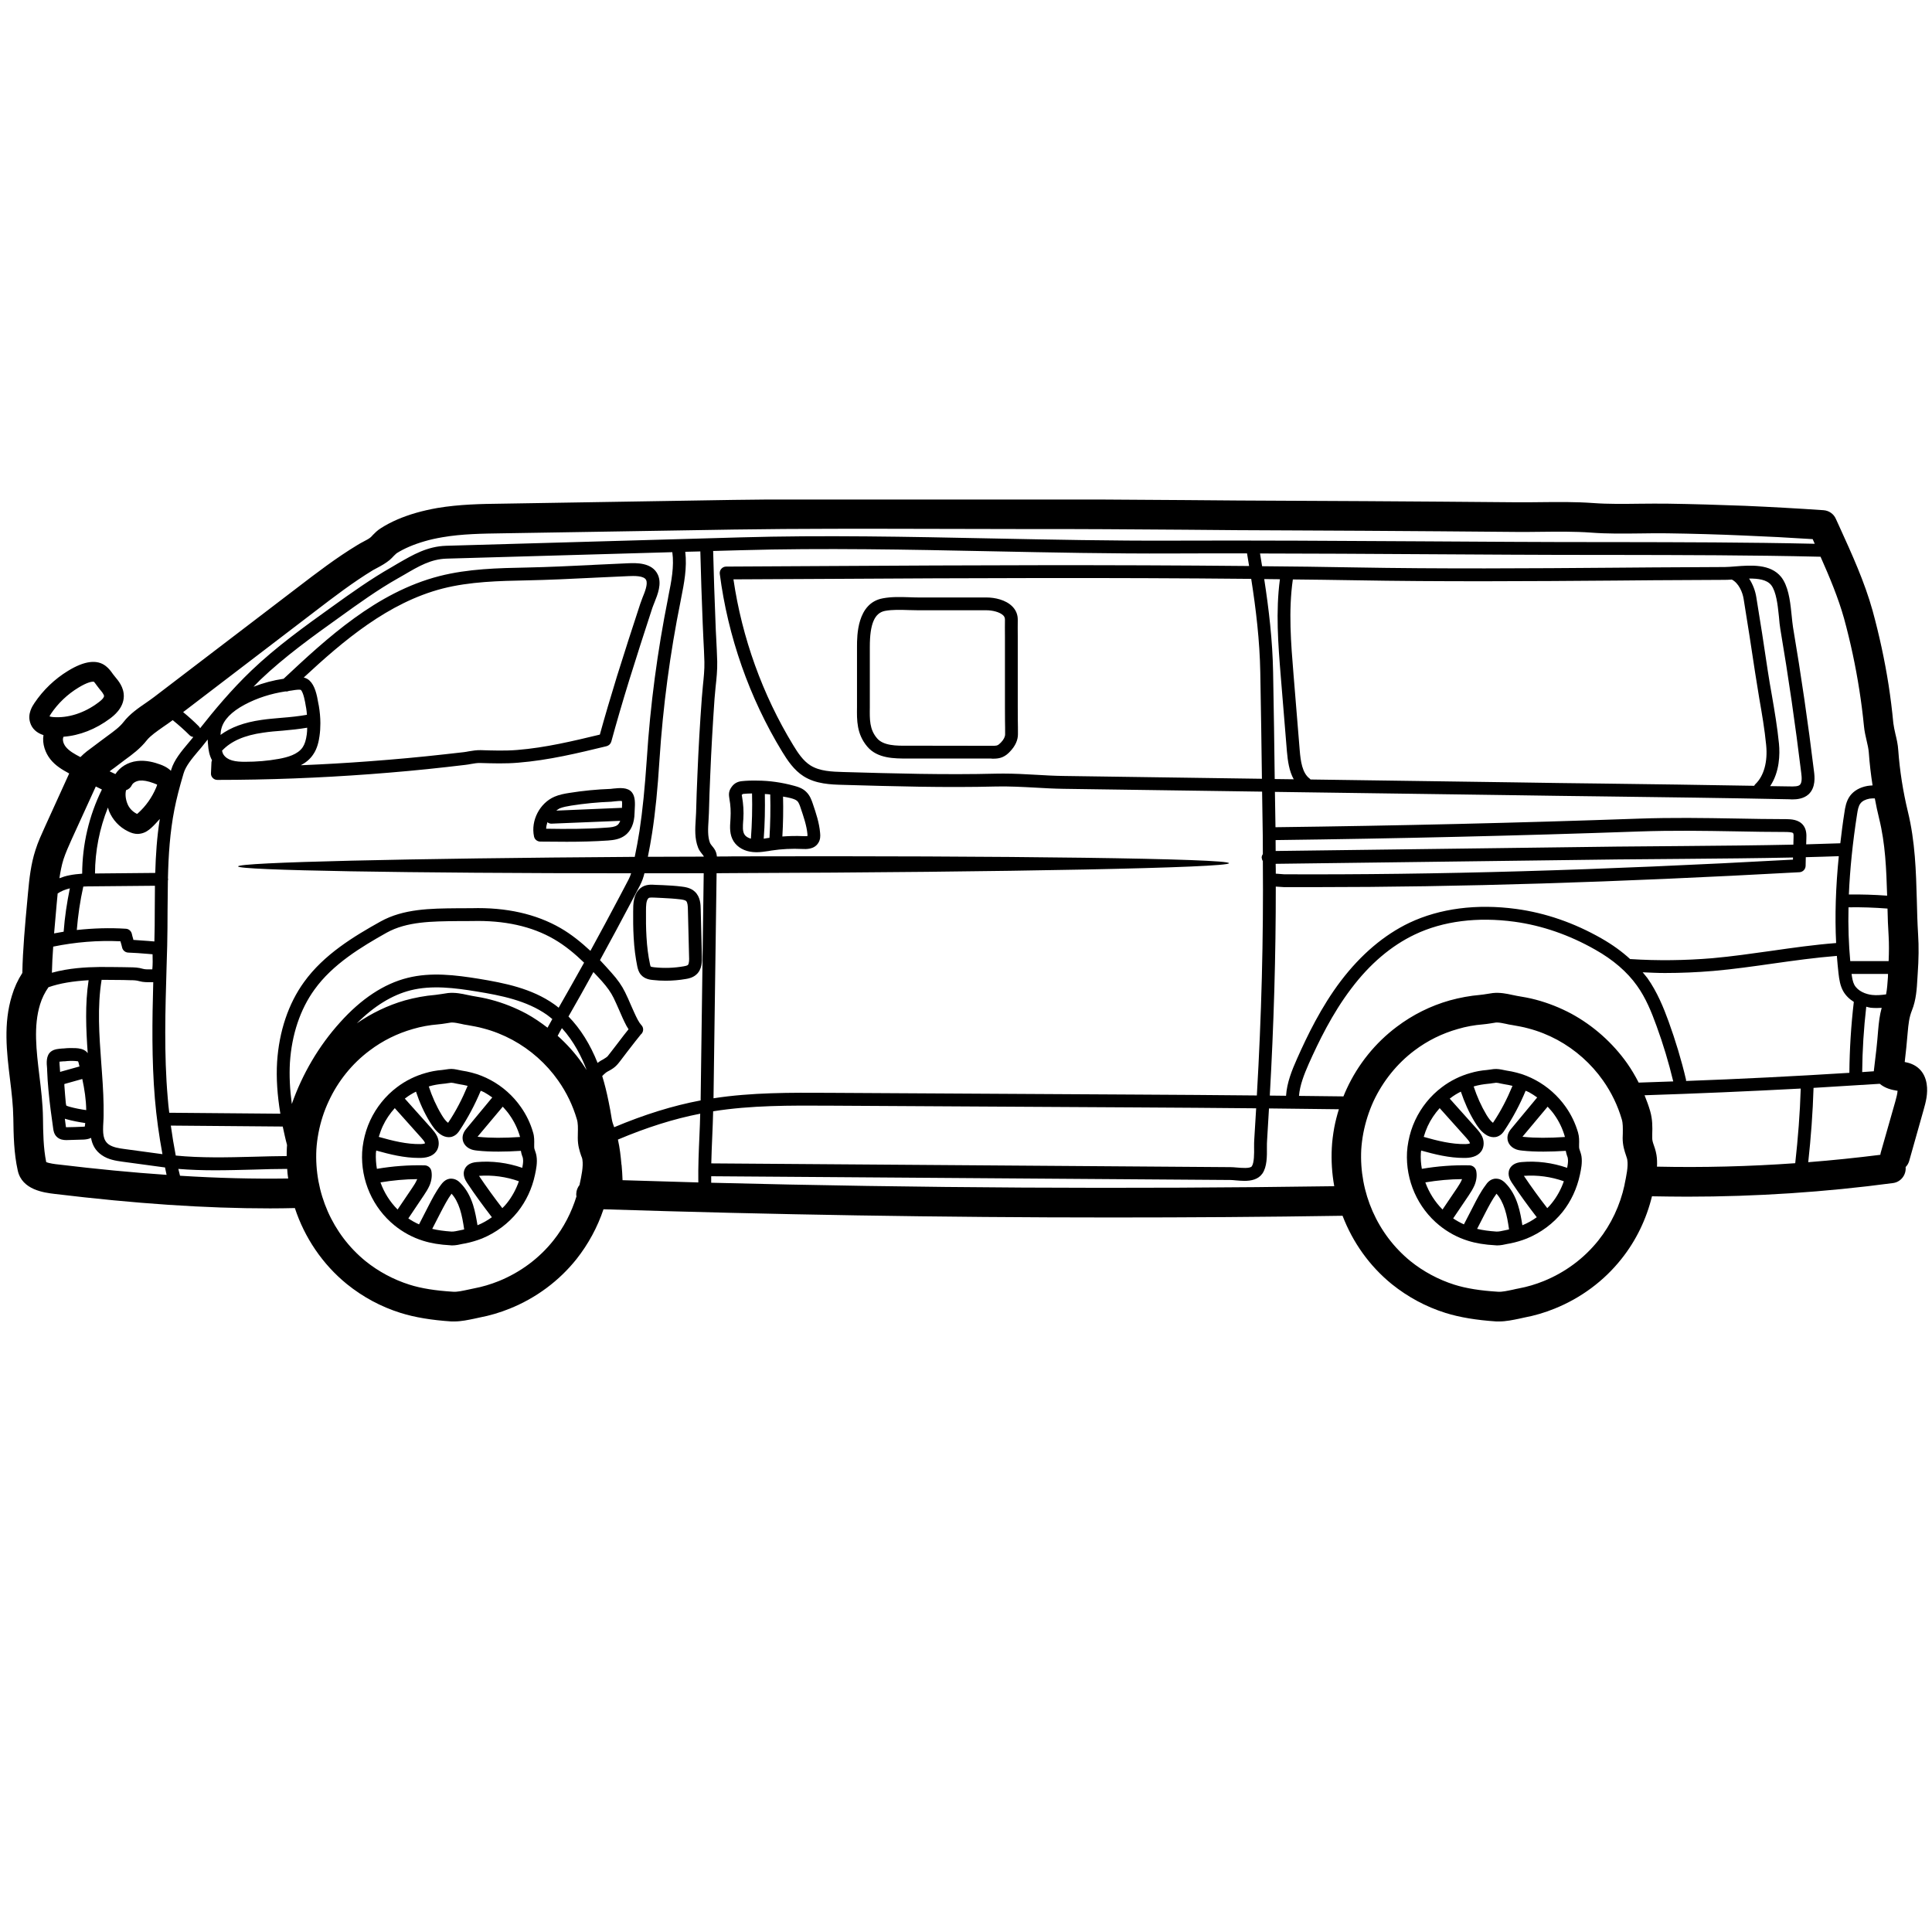<svg xmlns="http://www.w3.org/2000/svg" xmlns:xlink="http://www.w3.org/1999/xlink" width="500" zoomAndPan="magnify" viewBox="0 0 375 375" height="500" preserveAspectRatio="xMidYMid meet" version="1.0"><defs><clipPath id="af8200a70a"><path d="M 1 96.961 L 375 96.961 L 375 256.711 L 1 256.711 Z M 1 96.961 " clip-rule="nonzero"/></clipPath></defs><g clip-path="url(#af8200a70a)"><path fill="#000000" d="M 12.355 180.844 C 12.562 178.02 12.988 175.211 13.559 172.426 C 12.648 172.656 11.836 172.973 11.191 173.422 C 11.191 173.52 11.168 173.594 11.168 173.691 L 11.008 175.379 C 10.84 177.18 10.668 179.176 10.5 181.172 C 11.129 181.047 11.738 180.938 12.355 180.844 Z M 15.438 206.996 C 15.391 206.875 15.352 206.738 15.34 206.629 C 15.305 206.473 15.219 206.105 15.148 206.008 C 15.109 206.008 14.988 205.961 14.551 205.938 C 13.922 205.898 13.254 205.914 12.621 205.996 L 12.223 206.008 C 12.066 206.035 11.762 206.047 11.543 206.07 C 11.531 206.398 11.59 206.91 11.605 207.141 C 11.629 207.371 11.641 207.59 11.641 207.727 C 11.664 207.836 11.664 207.957 11.664 208.066 C 11.797 208.004 11.906 207.992 12.004 207.957 Z M 16.738 215.473 C 16.711 213.453 16.398 211.41 15.973 209.43 L 12.684 210.352 C 12.648 210.363 12.562 210.391 12.488 210.414 C 12.488 210.484 12.488 210.594 12.5 210.766 C 12.586 211.859 12.66 212.98 12.77 214.074 C 12.793 214.207 12.828 214.488 12.867 214.586 C 12.902 214.621 13.035 214.684 13.484 214.816 C 14.539 215.109 15.621 215.316 16.738 215.473 Z M 16.48 218.527 C 16.508 218.332 16.531 218.16 16.543 217.98 C 15.305 217.797 14.043 217.566 12.816 217.215 C 12.758 217.199 12.66 217.176 12.586 217.141 C 12.66 217.676 12.719 218.211 12.793 218.734 C 12.793 218.734 12.793 218.77 12.816 218.793 C 12.852 218.793 12.891 218.793 12.949 218.793 C 13.996 218.77 15.074 218.758 16.141 218.695 C 16.277 218.695 16.371 218.672 16.445 218.672 C 16.445 218.637 16.469 218.574 16.48 218.527 Z M 20.195 135.105 C 20.195 134.789 19.66 134.133 19.395 133.84 C 19.199 133.609 19.02 133.34 18.824 133.098 C 18.605 132.805 18.363 132.441 18.191 132.309 C 18.168 132.309 18.156 132.309 18.098 132.309 C 17.805 132.309 16.969 132.402 15.207 133.477 C 13.086 134.766 11.238 136.527 9.867 138.582 C 9.734 138.789 9.648 138.949 9.602 139.047 C 9.746 139.094 9.977 139.156 10.281 139.18 C 13.18 139.422 16.371 138.414 19.09 136.359 C 20.148 135.59 20.195 135.191 20.195 135.105 Z M 19.781 153.242 C 19.383 153.047 18.98 152.852 18.594 152.656 L 13.922 162.887 C 13.328 164.215 12.758 165.48 12.332 166.77 C 11.957 167.949 11.727 169.199 11.531 170.465 C 12.125 170.234 12.758 170.027 13.461 169.895 C 14.285 169.723 15.137 169.641 15.949 169.578 C 15.973 163.922 17.27 158.324 19.781 153.242 Z M 29.562 188.152 C 29.66 187.191 29.637 186.195 29.613 185.223 L 28.582 185.137 C 27.344 185.039 26.094 184.93 24.855 184.895 C 24.297 184.855 23.836 184.469 23.703 183.918 C 23.629 183.566 23.531 183.238 23.438 182.922 C 23.41 182.836 23.398 182.789 23.375 182.703 C 18.992 182.496 14.613 182.859 10.328 183.738 C 10.195 185.5 10.109 187.227 10.074 188.809 C 13.387 187.898 16.664 187.727 19.332 187.691 C 20.875 187.68 22.418 187.715 23.945 187.727 L 25.195 187.75 C 26.094 187.762 26.883 187.789 27.719 188.043 C 28.18 188.176 28.715 188.152 29.273 188.152 Z M 30.039 176.645 C 30.039 175.062 30.062 173.496 30.074 171.926 L 18.168 172.035 C 17.5 172.035 16.836 172.035 16.168 172.082 C 15.547 174.855 15.137 177.68 14.906 180.512 C 18.059 180.172 21.25 180.062 24.457 180.27 C 24.988 180.309 25.438 180.684 25.582 181.23 C 25.656 181.598 25.754 181.914 25.852 182.242 C 25.852 182.301 25.863 182.375 25.887 182.434 C 26.848 182.496 27.816 182.57 28.777 182.641 L 29.965 182.738 C 30.027 180.707 30.039 178.676 30.039 176.645 Z M 30.133 169.434 C 30.23 165.953 30.461 162.449 31.02 158.957 C 30.473 159.566 29.941 160.164 29.348 160.699 C 28.848 161.148 28.219 161.621 27.355 161.793 C 27.148 161.828 26.941 161.867 26.723 161.867 C 26.117 161.867 25.5 161.695 24.855 161.367 C 23.18 160.562 21.848 159.129 21.152 157.402 C 21.082 157.195 21.008 156.977 20.949 156.746 C 19.32 160.797 18.461 165.148 18.438 169.543 Z M 30.305 152.875 C 30.438 152.547 30.5 152.379 30.5 152.293 C 30.461 152.293 30.23 152.16 29.809 152.012 C 28.668 151.586 27.793 151.441 27.078 151.516 C 26.398 151.613 25.812 151.953 25.598 152.379 C 25.367 152.875 24.953 153.219 24.469 153.375 C 24.273 154.117 24.371 155.102 24.723 155.977 C 25.039 156.828 25.719 157.535 26.52 157.938 C 26.555 157.961 26.59 157.973 26.629 157.973 C 26.664 157.938 26.723 157.898 26.785 157.84 C 28.312 156.477 29.516 154.75 30.305 152.875 Z M 24.102 223.016 L 31.531 224.023 C 30.875 220.461 30.363 216.848 30.062 213.246 C 29.43 205.707 29.539 198.09 29.746 190.645 C 29.734 190.645 29.711 190.645 29.699 190.645 L 29.297 190.645 C 28.617 190.645 27.84 190.672 27.027 190.441 C 26.492 190.281 25.961 190.258 25.293 190.258 L 23.91 190.219 C 22.512 190.207 21.117 190.184 19.723 190.184 C 18.859 195.465 19.262 200.926 19.648 206.242 L 19.781 208.066 C 20.012 211.191 20.148 213.844 20.109 216.52 C 20.109 216.934 20.086 217.348 20.062 217.773 C 19.93 219.938 19.953 221.324 21.152 222.164 C 21.941 222.699 23.098 222.883 24.102 223.016 Z M 32.332 228.039 C 32.234 227.551 32.125 227.078 32.027 226.59 C 31.992 226.59 31.969 226.59 31.93 226.59 L 23.762 225.484 C 22.539 225.312 21.008 225.094 19.734 224.195 C 18.438 223.297 17.891 222.113 17.672 220.863 C 17.137 221.129 16.566 221.168 16.262 221.191 C 15.172 221.238 14.078 221.262 12.961 221.289 C 12.926 221.289 12.891 221.289 12.828 221.289 C 12.367 221.289 11.59 221.227 10.996 220.633 C 10.477 220.121 10.379 219.438 10.328 219.074 C 9.977 216.641 9.637 214.125 9.406 211.594 C 9.285 210.328 9.199 209.062 9.152 207.797 C 9.152 207.688 9.152 207.543 9.141 207.395 C 9.043 206.375 8.887 204.844 9.941 204.074 C 10.57 203.613 11.398 203.578 12.066 203.516 L 12.367 203.504 C 13.133 203.418 13.91 203.406 14.676 203.441 C 15.352 203.48 16.168 203.578 16.797 204.148 C 16.883 204.246 16.941 204.332 17.027 204.418 C 16.699 199.758 16.48 194.988 17.199 190.258 C 14.117 190.441 11.605 190.852 9.406 191.621 C 8.691 192.641 8.145 193.75 7.781 194.941 C 6.48 199.16 7.051 203.867 7.648 208.832 C 7.977 211.496 8.301 214.219 8.34 216.945 C 8.375 219.84 8.41 222.82 8.969 225.559 C 9.539 225.812 10.789 225.973 11.301 226.02 C 18.789 226.922 25.73 227.59 32.332 228.039 Z M 36.543 144.238 C 36.895 143.84 37.211 143.438 37.523 143.047 C 37.258 143.012 37.004 142.914 36.809 142.719 C 35.777 141.684 34.672 140.711 33.52 139.777 L 33.41 139.859 C 32.863 140.273 32.27 140.676 31.664 141.09 C 30.461 141.941 29.199 142.805 28.508 143.668 C 27.258 145.273 25.656 146.465 24.223 147.5 C 23.801 147.805 23.398 148.121 23 148.426 C 22.5 148.824 22.016 149.168 21.555 149.496 C 21.469 149.566 21.387 149.629 21.277 149.715 C 21.652 149.883 22.016 150.078 22.402 150.25 C 23.266 148.887 24.832 147.926 26.617 147.719 C 28.375 147.5 30.039 148 31.129 148.398 C 31.508 148.535 32.43 148.887 33.18 149.617 C 33.191 149.531 33.219 149.484 33.23 149.398 C 33.812 147.465 35.27 145.762 36.543 144.238 Z M 55.715 222.262 C 55.715 222.25 55.703 222.25 55.703 222.199 C 55.375 220.996 55.133 219.805 54.879 218.66 L 33.156 218.477 C 33.422 220.438 33.75 222.383 34.113 224.293 C 38.98 224.777 44.164 224.656 49.211 224.523 C 51.395 224.449 53.543 224.414 55.645 224.391 C 55.645 223.855 55.645 223.32 55.68 222.785 C 55.68 222.625 55.715 222.43 55.715 222.262 Z M 34.941 228.211 C 42.309 228.672 49.234 228.844 55.934 228.746 C 55.84 228.137 55.777 227.504 55.742 226.883 C 53.617 226.883 51.469 226.945 49.273 227.016 C 46.785 227.078 44.262 227.152 41.738 227.152 C 39.344 227.152 36.941 227.078 34.613 226.883 C 34.723 227.332 34.844 227.773 34.941 228.211 Z M 59.574 138.742 C 59.527 138.293 59.516 137.867 59.43 137.453 L 59.355 137.062 C 59.223 136.199 58.895 134.398 58.387 133.898 C 58.324 133.887 58.191 133.863 58.059 133.863 C 57.621 133.863 56.906 133.973 56.578 134.035 C 56.395 134.059 56.238 134.094 56.07 134.105 C 55.863 134.203 55.633 134.242 55.402 134.203 C 52.598 134.629 49.93 135.469 47.441 136.797 C 44.93 138.156 43.41 139.715 42.973 141.418 C 42.863 141.809 42.828 142.219 42.805 142.645 C 44.793 141.176 47.391 140.215 50.73 139.738 C 52.027 139.543 53.352 139.445 54.672 139.324 C 56.371 139.191 57.984 139.023 59.574 138.742 Z M 59.551 142.512 C 59.613 142.098 59.613 141.672 59.625 141.246 C 58.035 141.516 56.434 141.684 54.867 141.82 C 53.594 141.918 52.332 142.016 51.094 142.207 C 47.414 142.719 44.82 143.875 43.109 145.699 C 43.109 145.699 43.109 145.699 43.094 145.711 C 43.168 145.992 43.242 146.27 43.398 146.492 C 43.727 146.988 44.297 147.391 45.039 147.598 C 45.824 147.828 46.723 147.863 47.574 147.863 C 49.734 147.863 51.965 147.695 54.141 147.293 C 55.777 146.988 57.793 146.465 58.75 145.043 C 59.152 144.445 59.395 143.668 59.551 142.512 Z M 106.273 199.477 C 106.578 198.918 106.879 198.359 107.207 197.801 C 106.855 197.52 106.516 197.227 106.141 196.961 C 102.195 194.199 97.258 193.215 92.512 192.445 C 88.301 191.754 83.836 191.18 79.707 192.215 C 76.129 193.117 72.621 195.27 69.262 198.625 C 72.125 196.656 75.242 195.137 78.594 194.176 C 80.523 193.641 82.512 193.273 84.527 193.105 C 84.902 193.066 85.293 193.008 85.68 192.945 C 86.094 192.871 86.516 192.812 86.941 192.75 C 88.336 192.605 89.625 192.871 90.668 193.105 C 90.996 193.176 91.324 193.238 91.625 193.297 C 92.777 193.492 94.016 193.699 95.277 194.039 C 97.695 194.672 100.012 195.598 102.195 196.766 C 103.629 197.555 104.965 198.469 106.273 199.477 Z M 108.434 195.598 C 110.098 192.68 111.746 189.781 113.371 186.852 C 111.59 185.125 109.672 183.531 107.547 182.301 C 103.227 179.785 97.863 178.605 91.59 178.773 C 90.629 178.785 89.672 178.785 88.703 178.785 C 83.906 178.836 78.98 178.848 75.047 181.035 C 70.133 183.797 64.586 187.133 61.043 192.07 C 58.266 195.902 56.625 200.816 56.273 206.266 C 56.129 208.797 56.262 211.461 56.641 214.281 C 58.691 208.453 61.871 203.016 66.02 198.43 C 70.133 193.844 74.539 190.949 79.09 189.809 C 83.688 188.652 88.434 189.258 92.914 189.977 C 97.926 190.805 103.203 191.84 107.57 194.93 C 107.875 195.137 108.141 195.367 108.434 195.598 Z M 112.523 229.805 C 112.852 228.281 113.25 226.41 113.047 225.121 C 113.047 225.121 113.047 225.121 113.047 225.094 C 113.02 224.984 113.008 224.875 112.973 224.754 L 112.789 224.281 C 112.488 223.379 112.148 222.336 112.148 220.898 L 112.16 220 C 112.184 218.941 112.207 218.027 111.977 217.273 C 111.188 214.574 109.965 212.031 108.336 209.73 C 106.043 206.461 102.961 203.734 99.453 201.836 C 97.668 200.875 95.777 200.121 93.824 199.613 C 92.789 199.32 91.723 199.148 90.727 198.965 C 90.305 198.918 89.891 198.82 89.465 198.723 C 88.836 198.59 88.238 198.469 87.777 198.469 C 87.707 198.469 87.621 198.469 87.574 198.469 C 87.246 198.516 86.918 198.566 86.59 198.625 C 86.078 198.711 85.547 198.785 85 198.832 C 83.363 198.965 81.734 199.258 80.156 199.723 C 77.125 200.586 74.285 201.984 71.746 203.906 C 68.352 206.434 65.594 209.855 63.801 213.746 C 62.875 215.715 62.211 217.809 61.809 219.938 C 61.602 221.031 61.469 222.113 61.41 223.09 C 60.973 231.469 64.539 239.57 70.957 244.789 C 73.445 246.797 76.395 248.379 79.477 249.352 C 81.773 250.082 84.562 250.52 87.973 250.727 C 88.738 250.785 89.805 250.543 90.836 250.324 C 91.227 250.227 91.613 250.152 91.977 250.082 C 93.617 249.777 95.242 249.289 96.82 248.656 C 100.984 246.965 104.648 244.254 107.414 240.773 C 109.441 238.246 110.934 235.312 111.891 232.223 C 111.855 232.043 111.832 231.859 111.855 231.676 C 111.879 231.031 112.125 230.461 112.488 229.996 Z M 113.02 206.41 C 113.312 206.836 113.578 207.273 113.871 207.699 C 112.926 205.207 111.418 202.152 109.066 199.562 C 108.809 199.988 108.578 200.426 108.336 200.875 L 108.238 201.047 C 110.023 202.641 111.648 204.441 113.02 206.41 Z M 122 199.781 C 121.867 199.586 121.734 199.355 121.602 199.125 C 121.066 198.113 120.605 197.059 120.168 196.035 C 119.816 195.258 119.488 194.465 119.113 193.711 C 118.578 192.617 117.863 191.621 116.832 190.453 C 116.297 189.855 115.738 189.258 115.18 188.676 C 113.605 191.57 111.977 194.43 110.34 197.301 C 112.656 199.66 114.574 202.738 115.996 206.324 C 116.055 206.277 116.105 206.23 116.176 206.168 C 116.457 205.973 116.758 205.777 117.062 205.633 C 117.402 205.414 117.719 205.242 117.926 205.035 C 118.094 204.844 119.027 203.613 119.781 202.641 C 120.812 201.277 121.504 200.379 122 199.781 Z M 124.695 116.043 C 125.156 114.926 125.777 113.391 125.422 112.602 C 125.023 111.699 122.996 111.785 122.012 111.824 C 119.84 111.918 117.633 112.016 115.461 112.125 L 114.938 112.152 C 110.824 112.359 106.539 112.562 102.328 112.648 C 96.867 112.758 91.227 112.879 85.887 114.242 C 75.34 116.969 66.652 124.363 58.957 131.504 C 59.383 131.613 59.758 131.797 60.086 132.102 C 61.117 133.074 61.504 134.801 61.809 136.625 L 61.883 136.988 C 62.074 138.121 62.184 139.254 62.184 140.383 C 62.184 141.211 62.137 142.039 62.016 142.867 C 61.883 143.812 61.613 145.262 60.789 146.441 C 60.16 147.391 59.32 148.035 58.387 148.535 C 62.828 148.352 67.258 148.098 71.664 147.766 C 76.566 147.402 81.504 146.953 86.359 146.406 C 87.586 146.27 88.809 146.125 90.035 145.992 C 90.34 145.957 90.668 145.895 90.996 145.832 C 91.746 145.699 92.512 145.59 93.289 145.602 C 95.738 145.676 98.035 145.762 100.414 145.566 C 105.848 145.129 111.227 143.84 116.43 142.586 C 117.402 139.059 118.496 135.359 119.758 131.25 C 121.211 126.578 122.73 121.906 124.258 117.246 C 124.379 116.883 124.527 116.48 124.695 116.043 Z M 129.73 115.727 C 130.301 112.895 130.887 109.961 130.496 107.176 L 86.688 108.43 C 83.652 108.516 81.273 109.902 78.52 111.52 L 77.223 112.262 C 73.289 114.484 69.562 117.176 65.961 119.766 C 60.703 123.523 55.266 127.43 50.512 131.965 C 50.074 132.391 49.66 132.844 49.211 133.293 C 51.094 132.562 53.047 132.039 55.051 131.746 C 63.508 123.828 73.082 114.961 85.266 111.824 C 90.887 110.387 96.688 110.266 102.27 110.156 C 106.457 110.07 110.703 109.863 114.816 109.668 L 115.328 109.633 C 117.523 109.535 119.719 109.426 121.93 109.328 C 123.434 109.27 126.613 109.133 127.707 111.59 C 128.469 113.332 127.668 115.352 127.012 116.98 C 126.855 117.344 126.734 117.711 126.613 118.016 C 125.098 122.66 123.59 127.32 122.137 132.004 C 120.801 136.332 119.66 140.25 118.652 143.949 C 118.52 144.398 118.18 144.715 117.73 144.836 C 112.207 146.176 106.48 147.562 100.605 148.035 C 98.094 148.254 95.629 148.168 93.238 148.098 C 92.656 148.082 92.062 148.168 91.418 148.289 C 91.055 148.352 90.691 148.426 90.328 148.461 C 89.102 148.617 87.875 148.754 86.648 148.887 C 81.746 149.445 76.773 149.895 71.855 150.262 C 62.016 150.992 52.051 151.379 42.184 151.379 C 41.844 151.379 41.52 151.246 41.289 150.992 C 41.043 150.746 40.922 150.418 40.949 150.078 L 41.043 147.961 C 41.059 147.805 41.105 147.672 41.152 147.562 C 40.621 146.602 40.449 145.531 40.379 144.496 C 40.34 144.18 40.316 143.863 40.316 143.535 C 40.086 143.812 39.855 144.129 39.648 144.375 C 39.285 144.848 38.859 145.359 38.434 145.844 C 37.27 147.23 36.043 148.691 35.633 150.117 C 34.82 152.852 34.25 155.078 33.848 157.133 C 32.988 161.512 32.695 166 32.598 170.465 C 32.598 170.527 32.633 170.574 32.633 170.66 C 32.633 170.758 32.598 170.832 32.586 170.902 C 32.551 172.852 32.551 174.762 32.523 176.645 C 32.523 178.969 32.5 181.27 32.453 183.566 L 32.332 187.68 C 32.09 196 31.82 204.609 32.551 213.027 C 32.621 214.016 32.73 215.012 32.852 215.984 L 54.418 216.168 C 53.824 212.59 53.594 209.258 53.785 206.105 C 54.176 200.184 55.973 194.805 59.016 190.609 C 62.863 185.258 68.703 181.742 73.848 178.871 C 78.324 176.379 83.594 176.34 88.676 176.293 C 89.637 176.293 90.594 176.293 91.516 176.281 C 98.266 176.086 104.066 177.41 108.797 180.137 C 110.922 181.363 112.828 182.922 114.598 184.562 C 116.527 181.035 118.445 177.484 120.301 173.957 L 122 170.723 C 122.23 170.297 122.367 169.906 122.5 169.504 C 78.945 169.492 46.215 168.934 46.215 168.168 C 46.215 167.375 79.285 166.609 123.203 166.316 C 123.555 164.652 123.859 162.961 124.125 161.293 C 124.73 157.293 125.156 152.973 125.547 147.293 C 126.211 136.855 127.609 126.383 129.66 116.141 Z M 135.762 220.426 C 135.836 218.977 135.871 217.578 135.91 216.168 C 130.789 217.164 125.52 218.832 119.938 221.191 C 120.301 222.785 120.484 224.449 120.617 225.973 L 120.656 226.191 C 120.75 227.152 120.801 228.113 120.836 229.074 C 125.738 229.23 130.629 229.379 135.543 229.512 C 135.496 226.457 135.629 223.418 135.762 220.426 Z M 135.992 213.59 L 136.59 169.492 C 132.68 169.492 128.859 169.504 125.082 169.504 C 124.891 170.297 124.66 171 124.199 171.891 L 122.5 175.125 C 120.531 178.871 118.496 182.629 116.457 186.363 C 117.219 187.18 117.961 187.98 118.688 188.809 C 119.879 190.137 120.703 191.305 121.336 192.605 C 121.734 193.406 122.098 194.234 122.438 195.039 C 122.898 196.059 123.301 197.031 123.797 197.957 C 124.027 198.383 124.258 198.723 124.5 198.992 C 124.852 199.355 124.926 199.891 124.719 200.352 C 124.648 200.523 124.527 200.684 124.379 200.793 C 124.027 201.191 122.668 202.969 121.746 204.148 C 120.473 205.84 119.938 206.531 119.719 206.738 C 119.258 207.238 118.75 207.531 118.289 207.797 C 118.059 207.906 117.852 208.027 117.633 208.176 C 117.391 208.371 117.137 208.602 116.891 208.855 C 117.367 210.391 117.766 212.02 118.129 213.82 C 118.359 214.914 118.555 216.008 118.727 217.102 C 118.82 217.711 118.992 218.211 119.211 218.793 C 125.059 216.336 130.594 214.609 135.992 213.59 Z M 136.43 133.109 C 136.59 131.566 136.758 129.973 136.723 128.477 C 136.688 126.98 136.602 125.484 136.527 123.988 C 136.469 123 136.43 122.004 136.395 121.031 C 136.199 116.371 136.055 111.688 135.934 107.031 L 133.008 107.102 C 133.383 110.203 132.777 113.258 132.184 116.238 L 132.109 116.641 C 130.059 126.762 128.676 137.137 128.008 147.438 C 127.645 153.203 127.207 157.598 126.578 161.684 C 126.348 163.215 126.055 164.773 125.75 166.305 C 129.309 166.281 132.949 166.27 136.625 166.27 C 136.59 166.148 136.418 165.918 136.262 165.746 C 136.008 165.418 135.691 165.039 135.496 164.52 C 134.805 162.754 134.926 160.82 135.035 159.105 C 135.07 158.656 135.098 158.191 135.109 157.742 C 135.168 155.25 135.266 152.754 135.375 150.262 C 135.57 145.395 135.859 140.41 136.223 135.469 C 136.285 134.691 136.359 133.898 136.43 133.109 Z M 243.453 221.152 C 243.59 219.121 243.688 217.141 243.82 215.121 C 236.027 215.047 228.262 214.988 220.566 214.949 L 160.773 214.609 C 153.41 214.574 145.789 214.523 138.422 215.703 C 138.383 217.297 138.324 218.902 138.25 220.535 C 138.18 222.262 138.094 224.051 138.059 225.812 L 238.879 226.543 C 239.23 226.543 239.633 226.578 240.07 226.617 C 240.969 226.688 242.652 226.848 242.98 226.371 C 243.441 225.691 243.441 223.879 243.418 222.688 C 243.418 222.113 243.418 221.566 243.453 221.152 Z M 244.938 151.16 L 244.801 141.246 C 244.742 137.684 244.68 134.094 244.621 130.508 C 244.512 124.352 243.781 118.223 242.859 112.359 C 215.531 112.09 188.031 112.199 161.262 112.359 C 154.961 112.395 148.664 112.43 142.363 112.453 C 144.016 123.77 148.008 134.863 153.941 144.605 C 154.863 146.125 155.871 147.656 157.293 148.559 C 159.113 149.715 161.539 149.785 163.688 149.848 C 173.434 150.129 183.492 150.418 193.434 150.164 C 193.844 150.152 194.293 150.152 194.73 150.152 C 196.855 150.152 198.977 150.262 201.039 150.383 C 202.848 150.492 204.645 150.59 206.441 150.613 Z M 243.953 212.629 C 244.852 197.227 245.25 182.203 245.117 167.121 C 244.984 166.938 244.91 166.707 244.887 166.453 C 244.887 166.207 244.984 165.977 245.117 165.781 C 245.105 164.676 245.117 163.559 245.105 162.449 L 244.973 153.656 L 206.406 153.109 C 204.574 153.082 202.754 152.984 200.906 152.875 C 198.457 152.742 195.934 152.609 193.48 152.656 C 183.492 152.914 173.383 152.621 163.625 152.34 C 161.273 152.281 158.359 152.184 155.969 150.664 C 154.102 149.484 152.84 147.574 151.82 145.906 C 145.449 135.457 141.273 123.523 139.707 111.371 C 139.672 111.008 139.77 110.668 140.012 110.398 C 140.242 110.133 140.582 109.973 140.934 109.973 C 147.703 109.938 154.465 109.902 161.234 109.863 C 187.875 109.707 215.25 109.598 242.449 109.863 C 242.312 109.035 242.168 108.211 242.047 107.406 C 237.156 107.406 232.254 107.406 227.398 107.43 C 215.883 107.48 203.977 107.238 192.449 107.004 C 176.418 106.676 159.816 106.336 143.82 106.797 L 138.422 106.945 C 138.543 111.602 138.688 116.273 138.883 120.934 C 138.918 121.906 138.953 122.891 139.016 123.863 C 139.09 125.387 139.172 126.883 139.211 128.391 C 139.246 130.07 139.078 131.734 138.895 133.363 C 138.82 134.133 138.75 134.898 138.688 135.652 C 138.348 140.555 138.059 145.504 137.863 150.359 C 137.754 152.852 137.656 155.332 137.598 157.805 C 137.582 158.277 137.535 158.789 137.523 159.262 C 137.426 160.797 137.328 162.363 137.812 163.617 C 137.863 163.75 138.02 163.957 138.191 164.176 C 138.48 164.52 138.848 164.957 139.016 165.539 C 139.09 165.77 139.125 166.016 139.148 166.246 C 140.219 166.246 141.297 166.246 142.379 166.219 C 195.496 166.074 238.551 166.645 238.551 167.547 C 238.551 168.434 195.52 169.297 142.402 169.469 C 141.273 169.469 140.18 169.492 139.09 169.492 L 138.492 213.176 C 145.91 212.031 153.469 212.078 160.801 212.117 L 220.578 212.457 C 228.32 212.492 236.125 212.555 243.953 212.629 Z M 247.422 151.211 L 251.113 151.258 C 250.215 149.652 249.949 147.672 249.789 145.844 L 248.59 131.199 C 248.09 125.059 247.594 118.707 248.43 112.43 C 247.422 112.418 246.402 112.395 245.383 112.395 C 246.281 118.223 247 124.305 247.109 130.469 C 247.168 134.059 247.23 137.648 247.289 141.211 Z M 259.875 215.305 C 255.359 215.242 250.82 215.207 246.309 215.145 C 246.172 217.215 246.078 219.246 245.941 221.324 C 245.906 221.703 245.906 222.164 245.906 222.664 C 245.93 224.449 245.93 226.48 245.031 227.785 C 244.219 228.938 242.859 229.207 241.539 229.207 C 240.953 229.207 240.371 229.145 239.863 229.109 C 239.5 229.074 239.148 229.035 238.867 229.035 L 138.043 228.309 C 138.043 228.734 138.043 229.145 138.043 229.57 C 178.285 230.594 218.844 230.824 258.977 230.242 C 258.539 227.809 258.371 225.312 258.504 222.785 C 258.562 221.555 258.734 220.23 258.977 218.867 C 259.207 217.664 259.512 216.473 259.875 215.305 Z M 315.348 229.805 C 315.66 228.281 316.074 226.41 315.855 225.121 C 315.844 224.984 315.797 224.852 315.758 224.73 L 315.613 224.281 C 315.309 223.379 314.957 222.336 314.957 220.898 L 314.984 220 C 314.996 218.941 315.02 218.027 314.789 217.273 C 314 214.574 312.773 212.031 311.148 209.73 C 308.855 206.461 305.773 203.734 302.277 201.836 C 300.492 200.875 298.598 200.121 296.645 199.613 C 295.613 199.32 294.535 199.148 293.539 198.965 C 293.125 198.918 292.703 198.82 292.277 198.723 C 291.645 198.59 291.051 198.469 290.602 198.469 C 290.516 198.469 290.445 198.469 290.383 198.469 C 290.055 198.516 289.727 198.566 289.414 198.625 C 288.891 198.711 288.355 198.785 287.824 198.832 C 286.172 198.965 284.547 199.258 282.98 199.723 C 279.922 200.586 277.082 201.984 274.535 203.906 C 271.172 206.434 268.418 209.855 266.598 213.746 C 265.699 215.715 265.031 217.809 264.621 219.938 C 264.414 221.031 264.281 222.113 264.219 223.09 C 263.781 231.469 267.363 239.57 273.77 244.789 C 276.258 246.797 279.207 248.379 282.277 249.352 C 284.582 250.082 287.363 250.52 290.785 250.727 C 291.547 250.785 292.605 250.543 293.66 250.324 C 294.035 250.227 294.426 250.152 294.789 250.082 C 296.438 249.777 298.066 249.289 299.633 248.656 C 303.805 246.965 307.457 244.254 310.238 240.773 C 312.727 237.648 314.461 233.949 315.309 230.047 Z M 318.066 210.133 C 320.297 210.059 322.543 209.988 324.777 209.902 C 323.902 206.266 322.809 202.617 321.523 199.113 C 320.566 196.473 319.461 193.711 317.738 191.316 C 315.844 188.652 313.125 186.293 309.617 184.32 C 304.582 181.461 299.305 179.637 293.953 178.906 C 286.793 177.934 280.105 178.773 274.633 181.379 C 270.055 183.555 265.883 187.082 262.254 191.91 C 258.574 196.754 255.93 202.238 254.039 206.461 C 253.129 208.539 252.301 210.621 252.133 212.711 C 254.996 212.75 257.883 212.773 260.762 212.809 C 260.965 212.312 261.172 211.812 261.402 211.324 C 263.613 206.547 266.961 202.41 271.113 199.297 C 274.207 196.961 277.676 195.23 281.402 194.176 C 283.344 193.641 285.336 193.273 287.324 193.105 C 287.727 193.066 288.113 193.008 288.492 192.945 C 288.914 192.871 289.328 192.812 289.754 192.75 C 291.148 192.605 292.434 192.871 293.492 193.105 C 293.805 193.176 294.133 193.238 294.438 193.297 C 295.59 193.492 296.84 193.699 298.102 194.039 C 300.492 194.672 302.824 195.598 305.008 196.766 C 309.277 199.09 313.027 202.422 315.844 206.41 C 316.68 207.602 317.41 208.855 318.066 210.133 Z M 340.734 152.184 C 342.371 150.613 343.137 147.852 342.809 144.605 C 342.52 141.59 341.984 138.484 341.461 135.492 C 341.195 133.828 340.918 132.16 340.66 130.508 C 339.957 125.762 339.207 121.008 338.441 116.273 C 338.234 114.926 337.48 113.184 336.148 112.492 C 335.672 112.527 335.188 112.551 334.777 112.551 C 330.152 112.562 325.539 112.602 320.918 112.625 L 313.598 112.688 C 296.914 112.82 279.645 112.93 262.68 112.625 C 258.77 112.551 254.852 112.516 250.941 112.469 C 250.059 118.574 250.578 124.887 251.078 130.98 L 252.277 145.664 C 252.449 147.73 252.762 150.055 254.207 151.125 C 254.27 151.16 254.328 151.246 254.363 151.297 L 293.926 151.855 C 299.691 151.953 305.273 152.023 310.809 152.086 C 320.832 152.219 330.469 152.34 340.492 152.523 C 340.551 152.391 340.625 152.281 340.734 152.184 Z M 348.016 166.852 L 348.016 166.441 C 340.965 166.586 334.059 166.645 326.863 166.707 C 322.578 166.742 318.27 166.77 313.867 166.816 L 247.605 167.668 C 247.629 168.312 247.629 168.945 247.629 169.578 C 247.738 169.578 247.859 169.602 247.969 169.602 C 248.453 169.641 248.918 169.676 249.254 169.699 C 278.695 169.832 310.105 168.934 348.016 166.852 Z M 348.125 162.633 C 348.148 162.391 348.148 161.867 348.051 161.719 C 347.98 161.621 347.688 161.512 346.789 161.488 C 343.402 161.488 340.164 161.43 336.973 161.367 C 330.637 161.258 324.668 161.16 318.113 161.391 C 294.727 162.219 271.016 162.766 247.594 163.059 C 247.605 163.762 247.594 164.48 247.605 165.176 L 313.828 164.324 C 318.234 164.273 322.555 164.25 326.852 164.215 C 334.059 164.152 341.027 164.094 348.09 163.945 Z M 348.453 225.777 C 348.988 220.961 349.375 216.105 349.52 211.289 C 339.422 211.824 329.277 212.262 319.207 212.59 C 319.605 213.59 319.996 214.609 320.297 215.668 C 320.758 217.25 320.746 218.77 320.699 220.121 L 320.699 220.922 C 320.699 221.359 320.797 221.688 321.051 222.418 L 321.23 222.953 C 321.355 223.355 321.449 223.758 321.523 224.184 C 321.645 224.926 321.656 225.691 321.621 226.445 C 330.539 226.641 339.52 226.41 348.453 225.777 Z M 349.352 152.34 C 349.789 151.926 349.738 150.93 349.617 150.02 C 348.488 140.75 347.129 131.348 345.562 122.102 C 345.441 121.434 345.371 120.629 345.297 119.766 L 345.223 119.098 C 345.066 117.602 344.777 114.816 343.781 113.562 C 342.918 112.492 341.258 112.285 339.496 112.297 C 340.238 113.414 340.699 114.691 340.891 115.871 C 341.68 120.629 342.41 125.387 343.113 130.141 C 343.355 131.773 343.648 133.426 343.938 135.066 C 344.461 138.098 344.992 141.246 345.297 144.348 C 345.492 146.367 345.441 149.824 343.586 152.586 C 344.898 152.609 346.172 152.621 347.492 152.645 C 348.246 152.656 349.012 152.656 349.352 152.34 Z M 352.238 105.547 C 352.105 105.242 351.973 104.949 351.84 104.645 C 347.383 104.355 342.883 104.121 338.43 103.941 C 333.5 103.723 328.527 103.586 323.609 103.516 C 321.852 103.488 320.105 103.516 318.344 103.539 C 315.227 103.574 311.996 103.625 308.816 103.379 C 305.664 103.148 302.348 103.188 299.156 103.223 C 297.508 103.246 295.855 103.258 294.23 103.246 C 289.375 103.211 284.484 103.172 279.633 103.125 C 269.875 103.051 260.105 102.992 250.348 102.953 C 243.578 102.941 236.816 102.883 230.059 102.82 C 219.742 102.746 209.098 102.664 198.578 102.688 C 192.703 102.688 186.844 102.664 180.98 102.652 C 168.359 102.625 155.289 102.59 142.402 102.785 L 97.535 103.516 C 93.652 103.574 89.637 103.625 85.863 104.281 C 84.648 104.488 83.473 104.742 82.379 105.07 C 80.277 105.68 78.484 106.445 77.004 107.371 C 76.867 107.469 76.699 107.664 76.469 107.867 C 76.203 108.16 75.934 108.43 75.633 108.695 C 74.844 109.34 74.004 109.805 73.254 110.203 C 72.961 110.363 72.684 110.52 72.391 110.668 C 68.508 113.027 64.793 115.871 61.215 118.609 L 35.547 138.219 C 36.602 139.094 37.621 139.996 38.57 140.957 C 38.691 141.078 38.789 141.211 38.836 141.355 C 41.52 137.949 44.891 133.887 48.812 130.141 C 53.68 125.496 59.188 121.543 64.504 117.734 C 68.168 115.094 71.953 112.395 75.996 110.094 L 77.27 109.34 C 80.184 107.664 82.938 106.043 86.625 105.934 L 143.738 104.305 C 159.805 103.844 176.43 104.184 192.508 104.512 C 204.016 104.742 215.883 104.984 227.398 104.938 C 243.516 104.875 259.875 104.973 275.688 105.07 C 287.387 105.145 299.059 105.219 310.77 105.219 L 313.27 105.219 C 326.535 105.242 339.168 105.254 352.238 105.547 Z M 356.391 183.043 C 356.133 177.789 356.305 172.219 356.91 166.184 C 354.75 166.27 352.629 166.316 350.504 166.379 L 350.469 168.082 C 350.441 168.738 349.922 169.262 349.277 169.297 C 313.367 171.27 283.285 172.191 255.203 172.191 C 253.211 172.191 251.234 172.191 249.23 172.191 C 248.832 172.168 248.297 172.133 247.789 172.098 C 247.727 172.098 247.691 172.098 247.629 172.082 C 247.641 185.5 247.242 198.93 246.465 212.652 C 247.52 212.664 248.562 212.664 249.621 212.688 C 249.789 210.121 250.773 207.699 251.781 205.438 C 253.723 201.082 256.43 195.438 260.262 190.391 C 264.172 185.258 268.648 181.461 273.562 179.113 C 279.473 176.316 286.656 175.391 294.293 176.426 C 299.957 177.191 305.527 179.113 310.844 182.145 C 312.969 183.359 314.824 184.699 316.438 186.184 C 316.449 186.184 316.449 186.156 316.477 186.156 C 321.754 186.5 327.094 186.426 332.359 185.988 C 336.184 185.648 340.066 185.086 343.816 184.562 C 347.941 183.969 352.168 183.371 356.391 183.043 Z M 358.961 208.234 C 359 203.648 359.289 199.027 359.824 194.465 C 358.961 193.93 358.234 193.215 357.773 192.398 C 357.164 191.305 356.996 190.137 356.852 188.918 C 356.719 187.812 356.633 186.68 356.535 185.539 C 352.398 185.867 348.223 186.449 344.18 187.02 C 340.395 187.559 336.477 188.117 332.59 188.457 C 329.449 188.723 326.305 188.859 323.148 188.859 C 321.719 188.859 320.285 188.785 318.84 188.723 C 319.145 189.113 319.496 189.48 319.766 189.855 C 321.656 192.531 322.906 195.598 323.867 198.25 C 325.199 201.922 326.355 205.73 327.25 209.539 C 327.266 209.633 327.266 209.73 327.266 209.816 C 337.832 209.43 348.418 208.895 358.961 208.234 Z M 363.465 152.449 C 363.137 150.348 362.883 148.191 362.734 146.066 C 362.676 145.336 362.504 144.57 362.312 143.766 C 362.117 142.914 361.887 141.953 361.789 140.906 C 361.559 138.547 361.254 136.188 360.891 133.887 C 360.164 129.219 359.168 124.582 357.93 120.047 C 356.812 116.055 355.129 112.027 353.367 108.062 C 339.898 107.746 326.938 107.734 313.27 107.711 L 310.77 107.711 C 299.059 107.711 287.363 107.637 275.664 107.566 C 265.469 107.504 255.02 107.441 244.57 107.43 C 244.703 108.234 244.84 109.062 244.973 109.902 C 250.906 109.961 256.816 110.012 262.715 110.133 C 279.668 110.438 296.887 110.324 313.586 110.191 L 320.918 110.133 C 325.527 110.105 330.152 110.07 334.777 110.059 C 335.383 110.059 336.074 109.996 336.816 109.938 C 339.836 109.707 343.633 109.402 345.723 111.992 C 347.059 113.684 347.445 116.41 347.688 118.816 L 347.762 119.512 C 347.848 120.324 347.918 121.066 348.016 121.699 C 349.582 130.969 350.965 140.41 352.094 149.715 C 352.227 150.723 352.469 152.852 351.039 154.18 C 350.078 155.043 348.793 155.164 347.883 155.164 C 347.723 155.164 347.578 155.164 347.445 155.141 C 334.789 154.883 323.137 154.738 310.77 154.578 C 305.238 154.508 299.656 154.445 293.891 154.348 L 247.461 153.703 L 247.57 160.562 C 270.98 160.273 294.68 159.727 318.027 158.898 C 324.641 158.668 330.648 158.766 337.008 158.875 C 340.199 158.934 343.441 158.996 346.812 158.996 C 347.555 159.02 349.145 159.02 350.043 160.223 C 350.672 161.062 350.637 162.098 350.613 162.719 L 350.578 163.887 C 352.762 163.824 354.957 163.75 357.203 163.68 C 357.434 161.719 357.676 159.738 358.004 157.695 C 358.137 156.77 358.332 155.504 359.094 154.469 C 359.836 153.473 361.023 152.805 362.469 152.547 C 362.785 152.488 363.137 152.477 363.465 152.449 Z M 366.293 173.848 C 366.133 168.703 365.953 163.789 364.738 158.875 C 364.41 157.57 364.145 156.27 363.902 154.969 C 363.551 154.969 363.211 154.969 362.883 155.016 C 362.094 155.164 361.449 155.48 361.098 155.965 C 360.723 156.465 360.59 157.172 360.453 158.07 C 359.594 163.594 359.07 168.762 358.863 173.617 C 361.328 173.594 363.816 173.664 366.293 173.848 Z M 365.234 195.621 C 364.895 195.633 364.57 195.656 364.23 195.656 C 363.84 195.656 363.465 195.633 363.074 195.598 C 362.785 195.562 362.504 195.465 362.238 195.402 C 361.754 199.613 361.484 203.867 361.449 208.09 C 362.191 208.027 362.969 207.992 363.707 207.934 C 363.73 207.859 363.707 207.773 363.73 207.699 L 363.781 207.262 C 364.082 204.879 364.363 202.422 364.543 200.012 C 364.68 198.43 364.836 197.059 365.234 195.621 Z M 366.449 189.625 L 366.461 189.039 L 359.387 189.039 C 359.496 189.82 359.617 190.574 359.934 191.168 C 360.625 192.398 362.152 192.98 363.367 193.117 C 364.242 193.215 365.164 193.141 366.086 193.008 C 366.293 191.984 366.363 190.805 366.449 189.625 Z M 366.582 186.547 C 366.656 184.832 366.668 183.203 366.582 181.707 C 366.461 179.906 366.402 178.117 366.363 176.352 C 363.84 176.16 361.316 176.062 358.793 176.109 C 358.707 179.746 358.828 183.227 359.133 186.547 Z M 368.32 211.715 C 368.246 211.715 368.172 211.691 368.113 211.691 C 367.215 211.543 365.93 211.266 364.859 210.363 C 360.59 210.633 356.305 210.898 352.008 211.156 C 351.863 215.949 351.5 220.789 350.977 225.582 C 355.648 225.219 360.32 224.73 364.969 224.148 C 364.992 224.023 365.004 223.914 365.031 223.793 L 367.883 213.781 C 368.074 213.09 368.281 212.324 368.32 211.715 Z M 373.961 210.363 C 374.266 212.285 373.754 214.051 373.391 215.352 L 370.562 225.375 C 370.43 225.812 370.199 226.215 369.883 226.52 C 370.02 228.051 368.949 229.438 367.422 229.633 C 354.219 231.395 340.82 232.273 327.48 232.273 C 325.199 232.273 322.918 232.234 320.648 232.199 C 319.57 236.613 317.566 240.801 314.715 244.363 C 311.344 248.621 306.863 251.941 301.766 253.996 C 299.863 254.777 297.871 255.359 295.855 255.738 C 295.527 255.797 295.215 255.871 294.863 255.957 C 293.672 256.199 292.336 256.492 291.004 256.492 C 290.809 256.492 290.613 256.492 290.445 256.492 C 286.562 256.234 283.32 255.699 280.566 254.836 C 276.742 253.633 273.262 251.746 270.152 249.254 C 265.809 245.727 262.555 241.117 260.59 235.98 C 245.676 236.215 230.688 236.312 215.699 236.312 C 182.824 236.312 149.828 235.762 117.137 234.719 C 115.969 238.207 114.188 241.48 111.918 244.363 C 108.531 248.621 104.055 251.941 98.957 253.996 C 97.039 254.777 95.047 255.359 93.047 255.738 C 92.719 255.797 92.391 255.871 92.051 255.957 C 90.863 256.199 89.527 256.492 88.18 256.492 C 87.984 256.492 87.805 256.492 87.621 256.492 C 83.738 256.234 80.508 255.699 77.754 254.836 C 73.922 253.633 70.438 251.746 67.344 249.254 C 62.598 245.398 59.113 240.215 57.234 234.484 C 55.645 234.523 54.055 234.547 52.43 234.547 C 39.82 234.547 26.348 233.633 10.609 231.738 C 8.57 231.492 4.273 230.969 3.449 227.211 C 2.684 223.781 2.637 220.34 2.586 217.031 C 2.551 214.609 2.27 212.152 1.945 209.523 C 1.289 204.172 0.645 198.652 2.309 193.262 C 2.781 191.68 3.449 190.219 4.336 188.848 C 4.406 184.469 4.891 179.176 5.293 174.855 L 5.449 173.168 C 5.695 170.539 5.984 167.766 6.883 164.992 C 7.379 163.41 8.07 161.926 8.715 160.492 L 13.387 150.227 C 13.387 150.188 13.41 150.164 13.426 150.129 C 12.066 149.398 10.766 148.617 9.77 147.367 C 8.812 146.16 8.156 144.398 8.438 142.684 C 7.113 142.27 6.191 141.406 5.852 140.25 C 5.305 138.523 6.301 137.027 6.688 136.453 C 8.375 133.938 10.633 131.773 13.219 130.203 C 16.398 128.258 18.859 127.953 20.547 129.289 C 21.141 129.754 21.555 130.312 21.918 130.836 C 22.051 131.004 22.172 131.176 22.309 131.332 C 22.949 132.102 24.066 133.379 24.031 135.191 C 23.969 137.488 22.039 138.949 21.387 139.445 C 18.594 141.539 15.438 142.77 12.332 143 C 12.066 143.496 12.258 144.312 12.758 144.945 C 13.41 145.762 14.418 146.332 15.609 146.953 C 16.41 146.125 17.297 145.492 18.191 144.836 C 18.594 144.543 19.02 144.227 19.469 143.875 C 19.918 143.535 20.379 143.207 20.828 142.867 C 22.078 141.953 23.23 141.113 23.969 140.152 C 25.195 138.559 26.918 137.391 28.422 136.359 C 28.945 135.992 29.469 135.629 29.918 135.285 L 57.73 114.047 C 61.445 111.203 65.266 108.27 69.43 105.754 C 69.793 105.535 70.172 105.316 70.559 105.121 C 71.094 104.84 71.613 104.574 71.918 104.305 C 72.086 104.172 72.223 104.012 72.355 103.855 C 72.754 103.453 73.227 102.953 73.969 102.492 C 75.898 101.266 78.133 100.305 80.789 99.535 C 82.098 99.16 83.473 98.855 84.891 98.602 C 89.102 97.895 93.348 97.809 97.449 97.762 L 142.305 97.031 C 155.242 96.836 168.336 96.871 181.004 96.898 C 186.844 96.91 192.703 96.934 198.578 96.934 C 209.098 96.91 219.777 96.996 230.094 97.066 C 236.852 97.129 243.613 97.176 250.383 97.199 C 260.141 97.238 269.91 97.297 279.668 97.371 C 284.535 97.406 289.414 97.445 294.293 97.492 C 295.883 97.504 297.484 97.492 299.074 97.469 C 302.41 97.434 305.855 97.395 309.242 97.641 C 312.168 97.859 315.262 97.809 318.27 97.773 C 320.09 97.762 321.887 97.734 323.684 97.762 C 328.66 97.832 333.695 97.992 338.672 98.176 C 343.742 98.395 348.879 98.684 353.926 99.027 C 354.98 99.098 355.918 99.73 356.34 100.715 L 357.043 102.25 C 359.434 107.504 361.91 112.93 363.465 118.512 C 364.762 123.258 365.82 128.121 366.582 133 C 366.949 135.398 367.262 137.867 367.492 140.348 C 367.578 141.016 367.723 141.711 367.895 142.453 C 368.125 143.402 368.379 144.445 368.453 145.641 C 368.742 149.629 369.375 153.617 370.309 157.5 C 371.742 163.352 371.898 169.141 372.055 174.723 C 372.105 176.914 372.164 179.113 372.301 181.363 C 372.457 183.699 372.422 186.184 372.227 188.957 L 372.164 189.953 C 372.055 191.875 371.934 194.066 371.109 196.109 C 370.562 197.469 370.43 198.723 370.273 200.488 C 370.113 202.371 369.934 204.27 369.703 206.133 C 370.602 206.301 371.656 206.629 372.531 207.469 C 373.293 208.199 373.766 209.172 373.961 210.363 " fill-opacity="1" fill-rule="nonzero"/></g><path fill="#000000" d="M 283.723 229.012 C 283.746 228.977 283.758 228.914 283.781 228.867 C 281.402 228.879 279.012 229.109 276.656 229.5 C 277.375 231.469 278.504 233.27 279.996 234.766 L 282.848 230.547 C 283.188 230.008 283.516 229.535 283.723 229.012 Z M 285.336 221.895 C 285.312 221.895 285.297 221.801 285.238 221.703 C 285.117 221.457 284.875 221.168 284.633 220.887 L 279.438 215.086 C 278.504 216.141 277.703 217.309 277.105 218.602 C 276.805 219.27 276.551 219.961 276.344 220.668 C 279 221.422 281.73 222.113 284.438 222.066 C 285.082 222.055 285.297 221.934 285.336 221.895 Z M 293.574 210.766 C 293.066 210.633 292.531 210.535 291.996 210.449 C 291.766 210.414 291.535 210.363 291.305 210.316 C 290.965 210.23 290.613 210.156 290.348 210.156 C 290.285 210.156 290.25 210.184 290.215 210.184 C 290.02 210.195 289.848 210.219 289.68 210.254 C 289.387 210.293 289.109 210.352 288.816 210.363 C 287.922 210.449 287.023 210.594 286.137 210.852 C 286.102 210.863 286.074 210.887 286.039 210.887 C 286.672 212.809 287.496 214.672 288.527 216.398 C 288.953 217.078 289.328 217.602 289.789 217.941 C 289.789 217.93 289.789 217.93 289.789 217.93 C 291.305 215.68 292.543 213.258 293.574 210.766 Z M 292.664 238.684 C 292.762 238.66 292.836 238.645 292.906 238.621 C 292.703 237.246 292.496 235.945 292.082 234.691 C 291.684 233.465 291.148 232.441 290.469 231.699 C 289.645 232.82 288.988 234.098 288.332 235.352 L 286.707 238.523 C 287.785 238.781 289.012 238.949 290.445 239.047 C 290.906 239.07 291.477 238.938 292.047 238.816 Z M 301.195 233.539 C 302.215 232.273 303.004 230.824 303.539 229.281 C 301.062 228.402 298.406 228.039 295.785 228.234 C 297.215 230.363 298.746 232.469 300.324 234.5 C 300.625 234.195 300.93 233.891 301.195 233.539 Z M 303.746 220.691 C 303.719 220.656 303.719 220.594 303.719 220.559 C 303.285 219.062 302.617 217.664 301.719 216.398 C 301.316 215.812 300.855 215.305 300.395 214.805 L 295.516 220.633 C 295.59 220.656 295.676 220.656 295.746 220.668 C 298.043 220.898 300.602 220.898 303.746 220.691 Z M 304.352 225.289 C 304.352 225.145 304.34 224.984 304.316 224.852 C 304.305 224.754 304.277 224.684 304.266 224.609 L 304.168 224.352 C 304.074 224.062 303.977 223.734 303.914 223.379 C 302.348 223.477 300.895 223.527 299.57 223.527 C 298.102 223.527 296.754 223.477 295.457 223.332 C 294.996 223.281 294.484 223.223 293.965 222.953 C 293.199 222.566 292.676 221.883 292.605 221.07 C 292.496 220.07 293.125 219.328 293.43 218.965 L 298.367 213.016 C 297.871 212.652 297.348 212.324 296.816 212.02 C 296.586 211.898 296.355 211.812 296.125 211.715 C 295.02 214.391 293.637 216.98 292.008 219.426 C 291.828 219.73 291.414 220.301 290.734 220.57 C 290.469 220.691 290.188 220.727 289.922 220.727 C 289.375 220.727 288.793 220.535 288.246 220.133 C 287.363 219.5 286.754 218.613 286.246 217.773 C 285.117 215.938 284.242 213.941 283.551 211.887 C 282.824 212.25 282.133 212.664 281.488 213.176 C 281.453 213.188 281.426 213.223 281.391 213.246 L 286.609 219.074 C 286.961 219.477 287.398 219.973 287.688 220.605 C 288.09 221.496 288.066 222.48 287.652 223.246 C 287.117 224.195 286.039 224.719 284.484 224.754 C 284.375 224.754 284.254 224.754 284.121 224.754 C 281.258 224.754 278.504 224.062 275.844 223.32 C 275.82 223.477 275.797 223.625 275.785 223.781 C 275.723 224.816 275.797 225.848 275.98 226.871 C 279.035 226.348 282.156 226.117 285.25 226.191 C 285.867 226.215 286.402 226.652 286.535 227.273 C 286.707 228.137 286.598 229.098 286.207 230.047 C 285.883 230.801 285.445 231.469 285.066 232.043 L 282.059 236.492 C 282.727 236.941 283.418 237.32 284.145 237.648 L 285.965 234.121 C 286.672 232.734 287.398 231.312 288.383 230.008 C 288.586 229.707 289.254 228.707 290.469 228.781 C 291.281 228.805 291.863 229.281 292.227 229.668 C 293.273 230.727 294.086 232.137 294.633 233.867 C 295.055 235.191 295.285 236.516 295.492 237.82 C 296.488 237.418 297.434 236.883 298.285 236.262 C 296.609 234.098 294.984 231.859 293.441 229.547 C 293.223 229.184 292.473 228.102 293.004 226.906 C 293.395 226.117 294.168 225.656 295.324 225.559 C 298.309 225.289 301.355 225.691 304.184 226.676 C 304.277 226.191 304.352 225.715 304.352 225.289 Z M 306.961 224.414 C 307.156 225.656 306.887 226.98 306.656 228.039 C 306.074 230.727 304.934 233.16 303.309 235.215 C 301.488 237.492 299.074 239.277 296.344 240.398 C 295.324 240.801 294.254 241.117 293.176 241.336 L 292.629 241.434 C 291.996 241.578 291.281 241.734 290.555 241.734 C 290.469 241.734 290.371 241.734 290.273 241.711 C 288.188 241.602 286.441 241.309 284.945 240.836 C 282.895 240.203 281.027 239.18 279.375 237.844 C 275.164 234.426 272.812 229.109 273.102 223.625 C 273.141 222.953 273.234 222.25 273.371 221.531 C 273.637 220.133 274.062 218.77 274.668 217.469 C 275.855 214.914 277.652 212.688 279.875 211.02 C 281.535 209.758 283.418 208.832 285.406 208.273 C 286.441 207.969 287.52 207.773 288.586 207.688 C 288.816 207.664 289.023 207.641 289.242 207.602 C 289.473 207.566 289.691 207.531 289.91 207.508 C 290.637 207.434 291.281 207.566 291.863 207.688 C 292.047 207.727 292.227 207.762 292.41 207.797 C 293.066 207.895 293.734 208.027 294.387 208.199 C 295.676 208.527 296.914 209.027 298.078 209.66 C 300.371 210.898 302.387 212.688 303.902 214.84 C 304.969 216.348 305.773 218.027 306.293 219.805 C 306.535 220.633 306.523 221.434 306.5 222.152 L 306.5 222.59 C 306.5 222.883 306.559 223.062 306.707 223.488 L 306.805 223.781 C 306.863 223.988 306.926 224.195 306.961 224.414 " fill-opacity="1" fill-rule="nonzero"/><path fill="#000000" d="M 195.094 142.512 C 195.094 141.613 195.094 140.738 195.07 139.824 C 195.07 138.926 195.059 138.023 195.059 137.125 L 195.059 123.523 C 195.059 122.453 195.035 121.359 195.059 120.266 C 195.059 119.938 194.961 119.68 194.73 119.449 C 194.039 118.77 192.582 118.453 191.488 118.453 L 178.312 118.453 C 177.68 118.453 177.023 118.441 176.371 118.414 C 174.828 118.367 173.215 118.305 171.781 118.574 C 169.754 118.961 168.832 121.105 168.832 125.52 L 168.832 137.293 C 168.797 139.68 168.773 141.574 170.215 143.277 C 171.441 144.762 174.039 144.762 176.102 144.738 L 176.453 144.738 L 192.375 144.762 C 193.371 144.773 193.613 144.762 194.074 144.312 L 194.293 144.105 C 194.84 143.535 195.094 143 195.094 142.512 Z M 197.559 139.812 C 197.582 140.711 197.582 141.613 197.582 142.512 C 197.582 143.645 197.086 144.762 196.102 145.809 C 196.016 145.906 195.895 146.027 195.797 146.125 C 194.766 147.121 193.773 147.258 192.812 147.258 C 192.645 147.258 192.473 147.258 192.316 147.23 L 176.102 147.23 C 173.652 147.23 170.289 147.258 168.324 144.898 C 166.273 142.453 166.309 139.812 166.344 137.258 L 166.344 125.52 C 166.344 123.426 166.344 117.078 171.32 116.141 C 173.02 115.812 174.766 115.871 176.453 115.922 C 177.086 115.945 177.691 115.969 178.312 115.969 L 191.488 115.969 C 193.078 115.969 195.227 116.422 196.488 117.711 C 197.195 118.414 197.559 119.305 197.547 120.301 C 197.523 121.371 197.547 122.453 197.547 123.523 L 197.547 137.125 C 197.547 138.023 197.559 138.91 197.559 139.812 " fill-opacity="1" fill-rule="nonzero"/><path fill="#000000" d="M 145.75 162.789 C 145.969 159.871 146.043 156.914 145.969 154.008 C 145.328 154.02 144.73 154.043 144.199 154.105 L 143.953 154.312 C 143.969 154.312 144.016 154.422 144.027 154.605 C 144.281 156.062 144.379 157.5 144.281 158.957 L 144.246 159.398 C 144.184 160.418 144.102 161.355 144.512 161.988 C 144.73 162.352 145.191 162.633 145.75 162.789 Z M 149.355 162.621 C 149.523 159.824 149.574 157 149.5 154.203 C 149.16 154.152 148.797 154.141 148.457 154.117 C 148.504 157 148.457 159.918 148.238 162.789 C 148.457 162.754 148.641 162.73 148.832 162.691 Z M 156.758 162.254 C 156.723 162.23 156.734 162.145 156.723 161.891 C 156.562 160.199 155.969 158.496 155.41 156.844 C 155.242 156.344 155.059 155.773 154.742 155.48 C 154.465 155.199 153.93 155.043 153.445 154.906 C 152.973 154.773 152.484 154.715 151.988 154.617 C 152.051 157.195 152.012 159.797 151.855 162.363 C 153.18 162.266 154.512 162.23 155.859 162.293 C 156.43 162.328 156.66 162.293 156.758 162.254 Z M 159.184 161.684 C 159.246 162.266 159.246 162.984 158.82 163.629 C 158.02 164.906 156.418 164.82 155.727 164.785 C 153.734 164.688 151.711 164.785 149.707 165.09 L 149.223 165.176 C 148.457 165.285 147.645 165.418 146.82 165.418 C 146.59 165.418 146.383 165.406 146.152 165.383 C 144.512 165.246 143.152 164.48 142.402 163.312 C 141.578 162 141.672 160.527 141.77 159.227 L 141.793 158.801 C 141.867 157.559 141.809 156.293 141.578 155.055 C 141.469 154.312 141.332 153.582 142.098 152.621 C 142.57 152.023 143.191 151.707 143.953 151.625 C 144.852 151.527 145.848 151.488 146.977 151.516 C 149.391 151.527 151.781 151.879 154.102 152.512 C 154.875 152.719 155.762 152.984 156.465 153.68 C 157.219 154.387 157.547 155.348 157.777 156.039 C 158.383 157.828 159.016 159.688 159.184 161.684 " fill-opacity="1" fill-rule="nonzero"/><path fill="#000000" d="M 133.508 187.312 C 133.785 187.059 133.773 186.133 133.75 185.758 L 133.52 176.547 C 133.508 175.891 133.469 175.16 133.18 174.895 C 132.938 174.664 132.293 174.59 131.977 174.555 C 130.859 174.418 129.758 174.359 128.566 174.297 L 127.109 174.227 C 126.918 174.227 126.711 174.211 126.516 174.211 C 126.25 174.211 126.008 174.227 125.887 174.32 C 125.387 174.746 125.387 175.926 125.387 176.793 C 125.375 178.41 125.375 180.113 125.484 181.863 C 125.594 183.797 125.812 185.5 126.152 187.082 C 126.176 187.18 126.227 187.496 126.285 187.582 C 126.32 187.617 126.457 187.691 127.012 187.75 C 128.93 187.957 130.848 187.887 132.719 187.559 C 132.938 187.52 133.336 187.445 133.508 187.312 Z M 136.238 185.684 C 136.262 186.5 136.32 188.188 135.098 189.211 C 134.441 189.781 133.602 189.941 133.152 190.016 C 131.832 190.246 130.52 190.355 129.199 190.355 C 128.371 190.355 127.57 190.316 126.746 190.219 C 126.227 190.172 125.145 190.051 124.418 189.211 C 123.969 188.711 123.82 188.117 123.699 187.594 C 123.359 185.914 123.105 184.09 122.996 181.996 C 122.887 180.172 122.887 178.348 122.898 176.949 C 122.898 175.516 122.898 173.578 124.297 172.398 C 125.277 171.598 126.441 171.695 127.281 171.754 L 128.676 171.805 C 129.852 171.863 131.066 171.926 132.281 172.082 C 132.887 172.156 134.039 172.289 134.867 173.07 C 135.957 174.09 135.992 175.586 136.008 176.488 L 136.238 185.684 " fill-opacity="1" fill-rule="nonzero"/><path fill="#000000" d="M 120.387 159.324 L 107.051 159.871 C 107.039 159.871 107.016 159.871 106.988 159.871 C 106.723 159.871 106.457 159.762 106.25 159.59 C 106.117 160.016 106.02 160.43 106.008 160.855 C 109.891 160.918 113.883 160.93 117.789 160.637 C 118.59 160.59 119.355 160.504 119.816 160.164 C 120.109 159.957 120.254 159.641 120.387 159.324 Z M 120.715 156.828 C 120.75 156.402 120.777 155.809 120.715 155.48 C 120.352 155.418 119.648 155.516 119.32 155.539 C 119.051 155.578 118.809 155.602 118.629 155.613 C 116.031 155.711 113.422 155.965 110.859 156.367 C 110.059 156.5 109.297 156.637 108.605 156.914 C 108.375 157.035 108.18 157.195 107.973 157.34 L 120.582 156.805 C 120.641 156.805 120.68 156.828 120.715 156.828 Z M 122.668 153.812 C 123.301 154.617 123.289 155.867 123.191 157.293 C 123.168 157.5 123.168 157.668 123.168 157.805 C 123.129 159.785 122.5 161.27 121.309 162.156 C 120.301 162.91 119.113 163.059 117.984 163.145 C 115.328 163.324 112.656 163.387 110.023 163.387 C 108.277 163.387 106.555 163.363 104.828 163.352 C 104.258 163.324 103.762 162.926 103.652 162.352 C 102.996 159.273 104.758 155.883 107.621 154.641 C 108.566 154.238 109.539 154.055 110.473 153.91 C 113.117 153.484 115.836 153.219 118.543 153.121 C 118.664 153.109 118.848 153.082 119.051 153.059 C 120.219 152.949 121.832 152.754 122.668 153.812 " fill-opacity="1" fill-rule="nonzero"/><path fill="#000000" d="M 80.91 229.012 C 80.945 228.977 80.973 228.914 80.984 228.867 C 78.594 228.879 76.203 229.109 73.848 229.5 C 74.551 231.469 75.68 233.27 77.172 234.766 L 80.023 230.547 C 80.375 230.008 80.703 229.535 80.91 229.012 Z M 82.512 221.895 C 82.477 221.895 82.477 221.801 82.426 221.703 C 82.305 221.457 82.062 221.168 81.809 220.887 L 76.625 215.086 C 75.68 216.141 74.879 217.309 74.285 218.602 C 73.98 219.27 73.738 219.961 73.52 220.668 C 76.176 221.422 78.922 222.113 81.613 222.066 C 82.27 222.055 82.477 221.934 82.512 221.895 Z M 90.766 210.766 C 90.254 210.633 89.707 210.535 89.176 210.449 C 88.945 210.414 88.715 210.363 88.496 210.316 C 88.145 210.23 87.805 210.156 87.535 210.156 C 87.477 210.156 87.438 210.184 87.391 210.184 C 87.207 210.195 87.039 210.219 86.855 210.254 C 86.578 210.293 86.285 210.352 85.996 210.363 C 85.098 210.449 84.199 210.594 83.324 210.852 C 83.289 210.863 83.266 210.887 83.227 210.887 C 83.859 212.809 84.684 214.672 85.727 216.398 C 86.141 217.078 86.516 217.602 86.977 217.941 C 86.977 217.93 86.977 217.93 86.977 217.93 C 88.496 215.68 89.734 213.258 90.766 210.766 Z M 89.867 238.684 C 89.938 238.66 90.023 238.645 90.098 238.621 C 89.891 237.246 89.672 235.945 89.273 234.691 C 88.871 233.465 88.336 232.441 87.645 231.699 C 86.844 232.797 86.215 234.035 85.523 235.352 L 83.895 238.523 C 84.965 238.781 86.188 238.949 87.621 239.047 C 88.082 239.07 88.664 238.938 89.234 238.816 Z M 98.387 233.539 C 99.395 232.273 100.18 230.824 100.715 229.281 C 98.254 228.402 95.582 228.039 92.973 228.234 C 94.406 230.363 95.934 232.469 97.5 234.5 C 97.816 234.195 98.117 233.891 98.387 233.539 Z M 100.934 220.691 C 100.91 220.656 100.934 220.594 100.91 220.559 C 100.473 219.062 99.793 217.664 98.895 216.398 C 98.496 215.812 98.035 215.305 97.586 214.805 L 92.695 220.633 C 92.777 220.656 92.852 220.656 92.926 220.668 C 95.23 220.898 97.789 220.898 100.934 220.691 Z M 101.539 225.289 C 101.539 225.145 101.527 224.984 101.504 224.852 C 101.48 224.754 101.469 224.684 101.445 224.609 L 101.348 224.352 C 101.25 224.062 101.152 223.734 101.105 223.379 C 99.527 223.477 98.082 223.527 96.758 223.527 C 95.277 223.527 93.945 223.477 92.645 223.332 C 92.184 223.281 91.664 223.223 91.152 222.953 C 90.387 222.566 89.867 221.883 89.793 221.07 C 89.695 220.07 90.305 219.328 90.617 218.965 L 95.547 213.016 C 95.047 212.652 94.539 212.324 94.004 212.02 C 93.773 211.898 93.543 211.812 93.312 211.715 C 92.195 214.391 90.824 216.98 89.199 219.426 C 89.004 219.73 88.605 220.301 87.914 220.57 C 87.645 220.691 87.379 220.727 87.113 220.727 C 86.555 220.727 85.984 220.535 85.426 220.133 C 84.551 219.5 83.957 218.613 83.434 217.773 C 82.305 215.938 81.418 213.941 80.742 211.887 C 80.012 212.25 79.32 212.664 78.664 213.176 C 78.629 213.188 78.617 213.223 78.582 213.246 L 83.797 219.074 C 84.137 219.477 84.586 219.973 84.867 220.605 C 85.266 221.496 85.254 222.48 84.828 223.246 C 84.297 224.195 83.227 224.719 81.676 224.754 C 81.555 224.754 81.445 224.754 81.312 224.754 C 78.434 224.754 75.68 224.062 73.023 223.32 C 73.023 223.477 72.984 223.625 72.961 223.781 C 72.914 224.816 72.984 225.848 73.156 226.871 C 76.227 226.348 79.344 226.117 82.438 226.191 C 83.07 226.215 83.594 226.652 83.727 227.273 C 83.895 228.137 83.785 229.098 83.398 230.047 C 83.07 230.801 82.633 231.469 82.246 232.043 L 79.258 236.492 C 79.914 236.941 80.605 237.32 81.336 237.648 L 83.145 234.121 C 83.859 232.734 84.586 231.312 85.559 230.008 C 85.789 229.707 86.48 228.707 87.645 228.781 C 88.469 228.805 89.043 229.281 89.406 229.668 C 90.461 230.727 91.262 232.137 91.82 233.867 C 92.234 235.191 92.465 236.516 92.684 237.82 C 93.676 237.418 94.613 236.883 95.473 236.262 C 93.809 234.098 92.16 231.859 90.629 229.547 C 90.398 229.184 89.66 228.074 90.207 226.906 C 90.57 226.117 91.359 225.656 92.512 225.559 C 95.496 225.289 98.531 225.691 101.371 226.676 C 101.469 226.191 101.539 225.715 101.539 225.289 Z M 104.137 224.414 C 104.332 225.656 104.066 226.98 103.836 228.039 C 103.266 230.727 102.109 233.16 100.484 235.215 C 98.664 237.492 96.262 239.277 93.543 240.398 C 92.512 240.801 91.434 241.117 90.363 241.336 L 89.805 241.434 C 89.176 241.578 88.469 241.734 87.742 241.734 C 87.645 241.734 87.547 241.734 87.453 241.711 C 85.363 241.602 83.629 241.309 82.137 240.836 C 80.086 240.203 78.215 239.18 76.566 237.844 C 72.355 234.426 70 229.109 70.293 223.625 C 70.328 222.965 70.426 222.262 70.559 221.531 C 70.824 220.133 71.25 218.77 71.855 217.469 C 73.047 214.914 74.844 212.688 77.062 211.02 C 78.727 209.758 80.605 208.832 82.598 208.273 C 83.629 207.969 84.695 207.773 85.777 207.688 C 85.996 207.664 86.215 207.641 86.418 207.602 C 86.648 207.566 86.883 207.531 87.086 207.508 C 87.816 207.41 88.469 207.566 89.066 207.688 C 89.234 207.727 89.406 207.762 89.598 207.797 C 90.254 207.895 90.922 208.027 91.566 208.199 C 92.852 208.527 94.102 209.027 95.266 209.66 C 97.559 210.898 99.574 212.688 101.078 214.84 C 102.148 216.348 102.961 218.027 103.469 219.805 C 103.727 220.633 103.699 221.434 103.688 222.152 L 103.688 222.59 C 103.688 222.883 103.738 223.062 103.895 223.488 L 103.992 223.781 C 104.055 223.988 104.102 224.195 104.137 224.414 " fill-opacity="1" fill-rule="nonzero"/></svg>